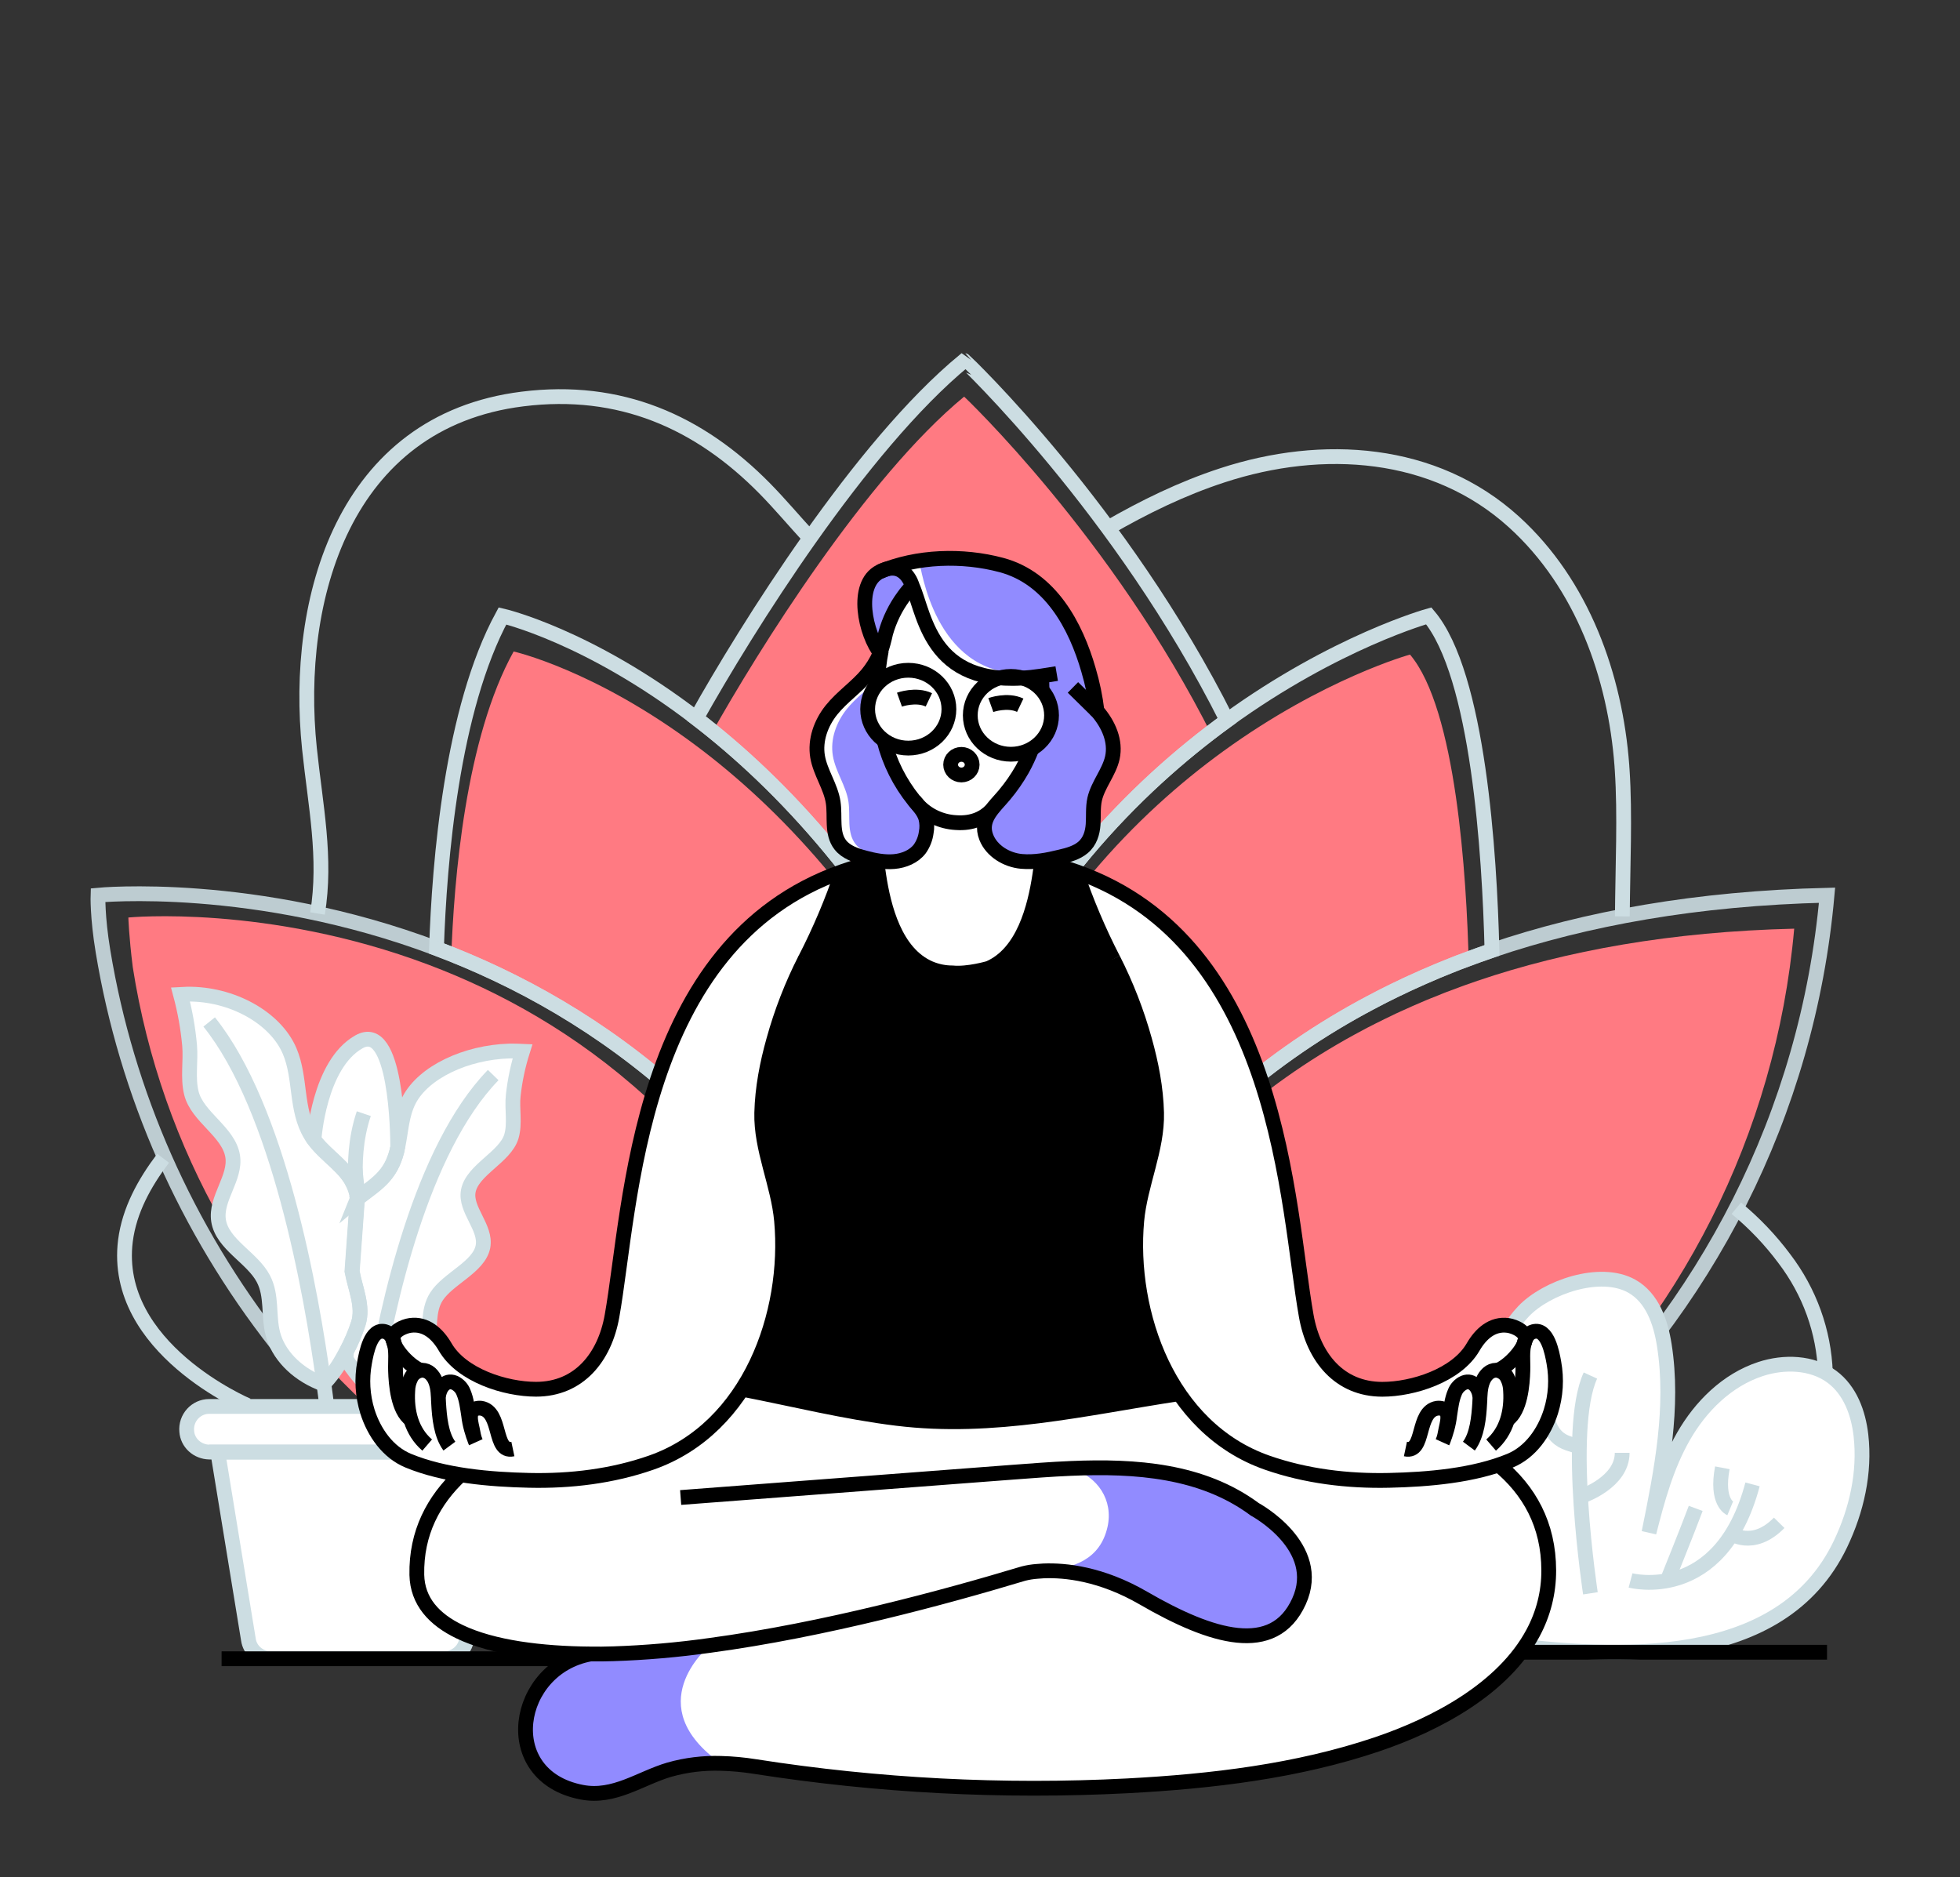 <svg width="639" height="612" viewBox="0 0 639 612" fill="none" xmlns="http://www.w3.org/2000/svg">
<rect x="0" y="0" width="639" height="612" fill="#333333" stroke="none"/>
<g clip-path="url(#clip0_184_144)">
<path d="M309.365 344.752C309.199 345.107 309.059 345.462 308.899 345.835C296.758 374.091 288.317 407.941 286.349 448.431C252.686 369.458 196.812 331.227 147.079 312.867C147.967 286.477 151.801 240.583 167.456 212.388C167.456 212.388 193.943 218.319 227.28 243.337C253.581 263.068 284.176 294.721 309.365 344.752Z" fill="#FF7A82"/>
<path d="M314.33 344.323L313.199 344.079C313.359 343.699 313.5 343.338 313.659 342.977C313.883 343.418 314.107 343.883 314.33 344.323Z" fill="#3FBDF1"/>
<path d="M314.33 344.323L313.199 344.079C313.359 343.699 313.5 343.338 313.659 342.977C313.883 343.418 314.107 343.883 314.33 344.323Z" fill="#3FBDF1"/>
<path d="M292.56 525.604C292.24 525.604 291.921 525.604 291.595 525.604C165.987 525.604 61.938 434.416 43.292 315.339C42.014 305.174 41.848 299.109 41.848 299.109C41.848 299.109 87.16 294.709 139.724 314.513C186.326 332.083 238.628 368.663 270.15 444.257V444.312C270.342 444.759 270.533 445.212 270.7 445.683C280.125 468.547 287.62 494.967 292.521 525.457C292.541 525.488 292.56 525.549 292.56 525.604Z" fill="#FF7A82"/>
<path d="M584.947 302.75C572.94 437.66 458.687 543.572 319.353 544.111C319.436 537.991 321.436 468.737 365.073 405.958C384.59 377.631 410.801 354.107 441.581 337.292C442.456 336.814 443.306 336.355 444.194 335.89C445.268 335.278 446.361 334.752 447.453 334.189C447.735 334.03 448.041 333.889 448.348 333.73C449.415 333.191 450.489 332.646 451.581 332.126C452.15 331.845 452.719 331.569 453.3 331.306C454.476 330.694 455.671 330.162 456.866 329.623C458.061 329.085 459.115 328.601 460.246 328.099C460.387 328.044 460.508 327.983 460.649 327.922C461.499 327.542 462.348 327.181 463.205 326.82C464.272 326.343 465.345 325.896 466.438 325.462C469.633 324.14 472.898 322.873 476.24 321.673L477.391 321.251C478.809 320.731 480.221 320.235 481.659 319.752C510.625 309.917 544.747 303.711 584.947 302.75Z" fill="#FF7A82"/>
<path d="M395.33 240.173C366.876 260.816 334.811 293.356 313.66 342.989C288.521 291.967 257.984 259.69 231.727 239.561C247.236 211.868 282.368 155.619 314.331 129.303C314.331 129.291 362.684 175.069 395.33 240.173Z" fill="#FF7A82"/>
<path d="M478.854 314.495C477.442 314.966 476.055 315.455 474.662 315.963L473.531 316.38C470.253 317.555 467.039 318.797 463.946 320.088C462.872 320.523 461.824 320.957 460.751 321.429C459.901 321.784 459.064 322.132 458.233 322.506L457.831 322.683C456.719 323.173 455.607 323.669 454.521 324.176C453.434 324.684 452.176 325.26 451.025 325.829C450.45 326.08 449.894 326.355 449.338 326.631C448.265 327.145 447.211 327.671 446.143 328.203C445.843 328.363 445.543 328.497 445.268 328.656C444.194 329.207 443.121 329.758 442.073 330.327C441.198 330.774 440.36 331.227 439.517 331.698C409.323 348.19 383.613 371.266 364.473 399.055C321.66 460.634 319.705 528.554 319.628 534.57L319.526 534.392C314.414 502.513 306.56 474.894 296.713 450.989L297.486 448.541L296.138 449.545C296.138 449.545 296.138 449.545 296.138 449.502C298.055 409 306.362 375.138 318.216 346.869L319.327 347.108C319.11 346.674 318.893 346.221 318.688 345.792C339.398 297.126 370.85 265.21 398.736 244.959C431.632 221.091 459.69 213.392 459.69 213.392C474.72 231.11 478.138 285.302 478.854 314.495Z" fill="#FF7A82"/>
<path d="M289.377 455.481V455.414C289.377 455.414 289.377 455.463 289.377 455.481Z" stroke="#CCDDE2" stroke-width="4.82" stroke-miterlimit="10"/>
<path d="M313.653 343.595C313.481 343.975 313.334 344.354 313.161 344.758C300.381 375.242 291.435 411.76 289.352 455.438C253.811 370.26 194.844 328.999 142.305 309.195C143.245 280.724 147.296 231.22 163.82 200.797C163.82 200.797 191.783 207.193 226.985 234.182C254.75 255.473 287.064 289.617 313.653 343.595Z" stroke="#CCDDE2" stroke-width="4.82" stroke-miterlimit="10"/>
<path d="M314.388 345.015L313.187 344.758C313.359 344.354 313.506 343.975 313.679 343.595C313.889 344.06 314.126 344.556 314.388 345.015Z" stroke="#CCDDE2" stroke-width="4.82" stroke-miterlimit="10"/>
<path d="M289.377 455.481V455.414C289.377 455.414 289.377 455.463 289.377 455.481Z" stroke="#CCDDE2" stroke-width="4.82" stroke-miterlimit="10"/>
<path d="M314.388 345.015L313.187 344.758C313.359 344.354 313.506 343.975 313.679 343.595C313.889 344.06 314.126 344.556 314.388 345.015Z" stroke="#CCDDE2" stroke-width="4.82" stroke-miterlimit="10"/>
<path opacity="0.9" d="M97.032 446.546C94.713 443.835 92.431 441.038 90.24 438.241C60.707 400.611 41.253 356.623 33.58 310.125C31.695 298.729 31.95 291.826 31.95 291.826C31.95 291.826 83.019 286.869 142.293 309.195C194.825 328.999 253.792 370.248 289.333 455.463V455.524C289.557 456.032 289.78 456.54 289.972 457.066C300.611 482.85 309.059 512.63 314.593 547.03C314.593 547.091 314.593 547.159 314.593 547.22C314.216 547.22 313.864 547.22 313.487 547.22C240.168 547.11 173.329 519.147 122.969 473.419C117.704 468.651 112.592 463.67 107.704 458.523" stroke="#CCDDE2" stroke-width="4.82" stroke-miterlimit="10"/>
<path d="M289.377 455.481V455.414C289.377 455.414 289.377 455.463 289.377 455.481Z" stroke="#CCDDE2" stroke-width="4.82" stroke-miterlimit="10"/>
<path opacity="0.9" d="M595.65 291.844C582.953 434.551 462.099 546.589 314.701 547.165C314.791 540.678 316.906 467.427 363.067 401.019C383.712 371.052 411.44 346.167 444.003 328.381C444.923 327.873 445.824 327.389 446.763 326.9C447.901 326.288 449.057 325.676 450.208 325.101C450.508 324.929 450.847 324.782 451.153 324.611C452.291 324.042 453.422 323.467 454.578 322.916C455.179 322.622 455.78 322.304 456.399 322.053C457.639 321.441 458.904 320.829 460.17 320.272C461.435 319.715 462.547 319.189 463.742 318.662L464.17 318.473C465.071 318.069 465.972 317.689 466.892 317.304C468.023 316.796 469.16 316.331 470.317 315.865C473.678 314.464 477.148 313.13 480.681 311.863L481.902 311.416C483.397 310.865 484.901 310.335 486.413 309.825C517.034 299.427 553.131 292.86 595.65 291.844Z" stroke="#CCDDE2" stroke-width="4.82" stroke-miterlimit="10"/>
<path d="M400.046 234.837C369.942 256.679 336.031 291.104 313.653 343.595C287.064 289.617 254.75 255.467 226.985 234.182C243.382 204.885 280.553 145.381 314.362 117.547C314.388 117.547 365.508 165.974 400.046 234.837Z" stroke="#CCDDE2" stroke-width="4.82" stroke-miterlimit="10"/>
<path d="M116.573 390.744C116.581 390.701 116.581 390.658 116.573 390.615C116.573 390.572 116.573 390.536 116.573 390.45C116.562 390.381 116.562 390.311 116.573 390.242C116.588 390.391 116.616 390.538 116.656 390.682C116.647 390.698 116.635 390.711 116.621 390.722C116.607 390.732 116.59 390.74 116.573 390.744Z" fill="white"/>
<path d="M116.816 431.417C115.801 434.548 114.505 437.588 112.943 440.505C112.503 441.332 112.062 442.133 111.576 442.953C109.919 445.937 107.883 448.712 105.512 451.215C105.09 451.087 104.675 450.922 104.298 450.769C104.208 450.769 104.144 450.707 104.074 450.689C96.406 447.488 90.655 441.509 88.949 434.777C87.422 428.847 88.789 422.427 85.85 416.852C82.246 409.991 72.469 405.689 71.255 397.941C70.15 390.695 76.961 384.042 75.856 376.943C74.578 368.92 64.284 364.152 62.386 356.313C61.165 351.417 62.252 345.829 61.811 340.804C61.303 335.193 60.311 329.631 58.846 324.176C59.555 324.134 60.258 324.115 60.967 324.097C75.453 323.858 89.722 331.655 94.412 342.61C98.189 351.466 96.266 361.692 101.288 369.997C101.589 370.535 101.928 371.053 102.304 371.545C102.963 372.416 103.673 373.249 104.432 374.042L106.023 375.633C106.285 375.884 106.573 376.117 106.841 376.392C107.109 376.668 107.391 376.906 107.659 377.182C110.157 379.465 112.701 381.778 114.362 384.526C114.51 384.764 114.643 385.012 114.758 385.266C114.912 385.517 115.044 385.779 115.154 386.05C115.297 386.326 115.423 386.61 115.531 386.9C115.666 387.219 115.774 387.555 115.883 387.873C116.043 388.381 116.196 388.871 116.305 389.379C116.305 389.507 116.305 389.611 116.349 389.716C116.394 389.82 116.349 389.801 116.349 389.844C116.359 389.886 116.359 389.93 116.349 389.973C116.349 390.058 116.349 390.119 116.394 390.181V390.223C116.397 390.303 116.412 390.381 116.439 390.456C116.439 390.542 116.439 390.578 116.439 390.621C116.447 390.664 116.447 390.707 116.439 390.75V390.793L114.733 414.434C115.819 420.144 118.541 425.848 116.816 431.417Z" fill="white"/>
<path d="M129.666 374.03C130.772 368.901 130.861 363.522 133.379 358.626C138.069 349.605 151.782 343.057 166.14 342.634H166.402C167.68 342.634 169.035 342.634 170.364 342.702C168.879 347.393 167.863 352.208 167.329 357.084C166.843 361.423 167.968 366.264 166.734 370.45C164.722 377.225 153.993 381.337 152.676 388.265C151.526 394.385 158.626 400.15 157.456 406.399C156.178 413.088 146.018 416.803 142.261 422.727C139.232 427.537 140.644 433.063 139.066 438.174C137.232 443.994 131.219 449.19 123.231 451.919C122.727 452.09 122.26 452.256 121.749 452.403C121.48 452.47 121.174 452.574 120.905 452.641C120.816 452.574 120.733 452.488 120.618 452.403C118.062 450.303 115.174 446.766 112.784 442.978L112.963 440.567C114.524 437.65 115.82 434.609 116.835 431.478C118.56 425.909 115.838 420.205 114.841 414.489L116.547 390.848L117.078 390.425C117.271 390.288 117.454 390.139 117.627 389.979C120.26 387.947 123.091 386.001 125.129 383.687C127.647 380.848 128.823 377.739 129.602 374.507" fill="white"/>
<path d="M129.602 374.373C129.602 374.262 129.64 374.158 129.666 374.03L129.602 374.373Z" fill="white"/>
<path d="M129.666 374.012C129.666 374.14 129.621 374.244 129.602 374.354C128.848 377.616 127.685 380.725 125.129 383.534C123.09 385.848 120.26 387.818 117.627 389.826C117.456 389.988 117.272 390.137 117.077 390.272L116.547 390.719C116.558 390.692 116.558 390.661 116.547 390.633C116.547 390.548 116.502 390.487 116.483 390.425C116.473 390.356 116.473 390.286 116.483 390.217V390.174C116.483 390.113 116.483 390.052 116.438 389.966C116.448 389.924 116.448 389.88 116.438 389.838C116.448 389.818 116.453 389.796 116.453 389.774C116.453 389.752 116.448 389.73 116.438 389.709C116.422 389.596 116.398 389.484 116.368 389.373C116.26 388.865 116.106 388.375 115.946 387.867C115.838 387.549 115.729 387.212 115.595 386.894C115.486 386.604 115.361 386.32 115.218 386.043C115.121 385.767 114.988 385.504 114.822 385.26C114.706 385.005 114.574 384.758 114.426 384.52C112.764 381.79 110.221 379.477 107.722 377.176C107.454 376.9 107.167 376.625 106.905 376.386C106.643 376.147 106.349 375.878 106.087 375.627L104.496 374.036C103.737 373.243 103.027 372.41 102.368 371.539C102.368 371.539 103.92 347.059 116.988 339.66C129.27 332.616 129.666 369.881 129.666 374.012Z" fill="white"/>
<path d="M129.602 374.373C129.602 374.262 129.64 374.158 129.666 374.03L129.602 374.373Z" fill="white"/>
<path d="M116.547 390.658V390.768C116.555 390.726 116.555 390.682 116.547 390.64C116.547 390.597 116.547 390.56 116.547 390.474C116.537 390.405 116.537 390.335 116.547 390.266C116.538 390.397 116.538 390.528 116.547 390.658Z" fill="white"/>
<path d="M160.792 350.474C137.232 374.758 126.152 425.952 121.845 452.384C121.493 454.612 121.174 456.668 120.899 458.504" fill="white"/>
<path d="M162.945 473.376L152.082 534.625C151.824 536.301 150.955 537.835 149.628 538.955C148.302 540.075 146.604 540.709 144.836 540.745H88.246C86.458 540.708 84.743 540.06 83.412 538.917C82.08 537.774 81.22 536.213 80.987 534.515L70.986 473.364L162.945 473.376Z" fill="white"/>
<path d="M173.265 466.54C173.166 468.355 172.355 470.067 170.995 471.334C169.635 472.601 167.826 473.331 165.929 473.376H68.213C66.335 473.332 64.541 472.618 63.185 471.372C61.829 470.126 61.008 468.44 60.884 466.644C60.469 462.274 63.868 458.498 68.213 458.498H165.929C170.223 458.504 173.61 462.213 173.265 466.54Z" fill="white"/>
<path d="M116.618 390.786C116.616 390.649 116.592 390.513 116.547 390.383L116.618 390.786Z" fill="white"/>
<path d="M68.194 333.167C90.808 361.319 101.422 420.609 105.607 451.228C105.965 453.884 106.285 456.313 106.534 458.492" fill="white"/>
<path d="M118.605 363.057C115.774 371.404 115.64 379.838 115.972 385.174C116.066 386.899 116.258 388.617 116.547 390.321" fill="white"/>
<path d="M116.573 390.744C116.581 390.701 116.581 390.658 116.573 390.615C116.573 390.572 116.573 390.536 116.573 390.45C116.562 390.381 116.562 390.311 116.573 390.242C116.588 390.391 116.616 390.538 116.656 390.682C116.647 390.698 116.635 390.711 116.621 390.722C116.607 390.732 116.59 390.74 116.573 390.744Z" stroke="#CCDDE2" stroke-width="4.82" stroke-miterlimit="10"/>
<path d="M116.816 431.417C115.801 434.548 114.505 437.588 112.943 440.505C112.503 441.332 112.062 442.133 111.576 442.953C109.919 445.937 107.883 448.712 105.512 451.215C105.09 451.087 104.675 450.922 104.298 450.769C104.208 450.769 104.144 450.707 104.074 450.689C96.406 447.488 90.655 441.509 88.949 434.777C87.422 428.847 88.789 422.427 85.85 416.852C82.246 409.991 72.469 405.689 71.255 397.941C70.15 390.695 76.961 384.042 75.856 376.943C74.578 368.92 64.284 364.152 62.386 356.313C61.165 351.417 62.252 345.829 61.811 340.804C61.303 335.193 60.311 329.631 58.846 324.176C59.555 324.134 60.258 324.115 60.967 324.097C75.453 323.858 89.722 331.655 94.412 342.61C98.189 351.466 96.266 361.692 101.288 369.997C101.589 370.535 101.928 371.053 102.304 371.545C102.963 372.416 103.673 373.249 104.432 374.042L106.023 375.633C106.285 375.884 106.573 376.117 106.841 376.392C107.109 376.668 107.391 376.906 107.659 377.182C110.157 379.465 112.701 381.778 114.362 384.526C114.51 384.764 114.643 385.012 114.758 385.266C114.912 385.517 115.044 385.779 115.154 386.05C115.297 386.326 115.423 386.61 115.531 386.9C115.666 387.219 115.774 387.555 115.883 387.873C116.043 388.381 116.196 388.871 116.305 389.379C116.305 389.507 116.305 389.611 116.349 389.716C116.394 389.82 116.349 389.801 116.349 389.844C116.359 389.886 116.359 389.93 116.349 389.973C116.349 390.058 116.349 390.119 116.394 390.181V390.223C116.397 390.303 116.412 390.381 116.439 390.456C116.439 390.542 116.439 390.578 116.439 390.621C116.447 390.664 116.447 390.707 116.439 390.75V390.793L114.733 414.434C115.819 420.144 118.541 425.848 116.816 431.417Z" stroke="#CCDDE2" stroke-width="4.82" stroke-miterlimit="10"/>
<path d="M129.666 374.03C130.772 368.901 130.861 363.522 133.379 358.626C138.069 349.605 151.782 343.057 166.14 342.634H166.402C167.68 342.634 169.035 342.634 170.364 342.702C168.879 347.393 167.863 352.208 167.329 357.084C166.843 361.423 167.968 366.264 166.734 370.45C164.722 377.225 153.993 381.337 152.676 388.265C151.526 394.385 158.626 400.15 157.456 406.399C156.178 413.088 146.018 416.803 142.261 422.727C139.232 427.537 140.644 433.063 139.066 438.174C137.232 443.994 131.219 449.19 123.231 451.919C122.727 452.09 122.26 452.256 121.749 452.403C121.48 452.47 121.174 452.574 120.905 452.641C120.816 452.574 120.733 452.488 120.618 452.403C118.062 450.303 115.174 446.766 112.784 442.978L112.963 440.567C114.524 437.65 115.82 434.609 116.835 431.478C118.56 425.909 115.838 420.205 114.841 414.489L116.547 390.848L117.078 390.425C117.271 390.288 117.454 390.139 117.627 389.979C120.26 387.947 123.091 386.001 125.129 383.687C127.647 380.848 128.823 377.739 129.602 374.507" stroke="#CCDDE2" stroke-width="4.82" stroke-miterlimit="10"/>
<path d="M129.602 374.373C129.602 374.262 129.64 374.158 129.666 374.03" stroke="#CCDDE2" stroke-width="4.82" stroke-miterlimit="10"/>
<path d="M129.666 374.012C129.666 374.14 129.621 374.244 129.602 374.354C128.848 377.616 127.685 380.725 125.129 383.534C123.09 385.848 120.26 387.818 117.627 389.826C117.456 389.988 117.272 390.137 117.077 390.272L116.547 390.719C116.558 390.692 116.558 390.661 116.547 390.633C116.547 390.548 116.502 390.487 116.483 390.425C116.473 390.356 116.473 390.286 116.483 390.217V390.174C116.483 390.113 116.483 390.052 116.438 389.966C116.448 389.924 116.448 389.88 116.438 389.838C116.448 389.818 116.453 389.796 116.453 389.774C116.453 389.752 116.448 389.73 116.438 389.709C116.422 389.596 116.398 389.484 116.368 389.373C116.26 388.865 116.106 388.375 115.946 387.867C115.838 387.549 115.729 387.212 115.595 386.894C115.486 386.604 115.361 386.32 115.218 386.043C115.121 385.767 114.988 385.504 114.822 385.26C114.706 385.005 114.574 384.758 114.426 384.52C112.764 381.79 110.221 379.477 107.722 377.176C107.454 376.9 107.167 376.625 106.905 376.386C106.643 376.147 106.349 375.878 106.087 375.627L104.496 374.036C103.737 373.243 103.027 372.41 102.368 371.539C102.368 371.539 103.92 347.059 116.988 339.66C129.27 332.616 129.666 369.881 129.666 374.012Z" stroke="#CCDDE2" stroke-width="4.82" stroke-miterlimit="10"/>
<path d="M129.602 374.373C129.602 374.262 129.64 374.158 129.666 374.03" stroke="#CCDDE2" stroke-width="4.82" stroke-miterlimit="10"/>
<path d="M116.547 390.658V390.768C116.555 390.726 116.555 390.682 116.547 390.64C116.547 390.597 116.547 390.56 116.547 390.474C116.537 390.405 116.537 390.335 116.547 390.266C116.538 390.397 116.538 390.528 116.547 390.658Z" stroke="#CCDDE2" stroke-width="4.82" stroke-miterlimit="10"/>
<path d="M160.792 350.474C137.232 374.758 126.152 425.952 121.845 452.384C121.493 454.612 121.174 456.668 120.899 458.504" stroke="#CCDDE2" stroke-width="4.82" stroke-miterlimit="10"/>
<path d="M162.945 473.376L152.082 534.625C151.824 536.301 150.955 537.835 149.628 538.955C148.302 540.075 146.604 540.709 144.836 540.745H88.246C86.458 540.708 84.743 540.06 83.412 538.917C82.08 537.774 81.22 536.213 80.987 534.515L70.986 473.364L162.945 473.376Z" stroke="#CCDDE2" stroke-width="4.82" stroke-miterlimit="10"/>
<path d="M173.265 466.54C173.166 468.355 172.355 470.067 170.995 471.334C169.635 472.601 167.826 473.331 165.929 473.376H68.213C66.335 473.332 64.541 472.618 63.185 471.372C61.829 470.126 61.008 468.44 60.884 466.644C60.469 462.274 63.868 458.498 68.213 458.498H165.929C170.223 458.504 173.61 462.213 173.265 466.54Z" stroke="#CCDDE2" stroke-width="4.82" stroke-miterlimit="10"/>
<path d="M116.618 390.786C116.616 390.649 116.592 390.513 116.547 390.383L116.618 390.786Z" stroke="#CCDDE2" stroke-width="4.82" stroke-miterlimit="10"/>
<path d="M68.194 333.167C90.808 361.319 101.422 420.609 105.607 451.228C105.965 453.884 106.285 456.313 106.534 458.492" stroke="#CCDDE2" stroke-width="4.82" stroke-miterlimit="10"/>
<path d="M118.605 363.057C115.774 371.404 115.64 379.838 115.972 385.174C116.066 386.899 116.258 388.617 116.547 390.321" stroke="#CCDDE2" stroke-width="4.82" stroke-miterlimit="10"/>
<path d="M486.413 309.825C484.897 310.335 483.393 310.865 481.902 311.416L480.681 311.863C477.148 313.13 473.652 314.464 470.317 315.865C469.16 316.331 468.023 316.796 466.892 317.304C465.971 317.689 465.071 318.069 464.17 318.473L463.741 318.662C462.546 319.189 461.345 319.721 460.169 320.272C458.994 320.823 457.613 321.435 456.399 322.053C455.76 322.328 455.179 322.622 454.578 322.916C453.422 323.466 452.291 324.042 451.153 324.611C450.834 324.782 450.514 324.929 450.207 325.101C449.057 325.713 447.901 326.288 446.763 326.9C445.824 327.389 444.923 327.873 444.003 328.381C411.44 346.167 383.712 371.052 363.067 401.019C316.906 467.427 314.79 540.677 314.701 547.165L314.599 546.969C309.071 512.593 300.617 482.807 289.997 457.005L290.828 454.379L289.377 455.457C289.377 455.457 289.377 455.457 289.377 455.414C291.454 411.735 300.381 375.242 313.187 344.733L314.388 344.991C314.151 344.519 313.915 344.036 313.679 343.571C336.044 291.079 369.968 256.667 400.071 234.812C435.549 209.108 465.805 200.773 465.805 200.773C481.959 219.904 485.64 278.35 486.413 309.825Z" stroke="#CCDDE2" stroke-width="4.82" stroke-miterlimit="10"/>
<path d="M488.567 535.782C483.857 534.876 479.231 533.799 474.719 532.532C456.188 527.348 434.635 518.486 427.267 499.863C425.419 495.053 424.837 489.88 425.571 484.802C426.305 479.725 428.334 474.899 431.478 470.75C434.817 466.327 439.505 463.002 444.897 461.234C456.623 457.605 469.595 463.26 478.291 471.638C486.988 480.016 492.586 490.775 499.378 500.61C493.225 487.397 486.969 473.81 486.119 459.361C485.48 448.1 488.675 435.897 496.765 427.433C504.222 419.648 521.686 413.547 531.948 419.269C538.728 423.045 541.425 431.074 542.594 438.498C545.789 458.81 541.687 479.453 537.603 499.618C540.345 488.835 543.291 477.954 548.869 468.229C554.447 458.504 563.016 449.906 573.975 446.307C581.643 443.786 590.768 444.061 597.203 448.804C603.203 453.235 605.881 460.714 606.705 467.923C608.085 480.01 605.114 492.274 600.002 503.419C580.928 544.937 528.05 543.364 488.567 535.782Z" fill="white"/>
<path d="M531.59 515.224C531.59 515.224 560.984 523.046 571.362 483.915L531.59 515.224Z" fill="white"/>
<path d="M518.51 448.431C510.337 466.179 518.51 519.423 518.51 519.423V448.431Z" fill="white"/>
<path d="M491.27 514.019C490.043 513.817 478.253 512.238 468.202 507.813C460.419 504.386 453.671 499.245 453.671 491.742" fill="white"/>
<path d="M470.566 491.742C470.566 491.742 459.064 504.594 468.202 507.813L470.566 491.742Z" fill="white"/>
<path d="M462.937 519.49C464.572 517.311 473.077 521.681 478.63 511.406L462.937 519.49Z" fill="white"/>
<path d="M514.881 471.913C511.973 469.826 504.344 471.913 503.257 455.212L514.881 471.913Z" fill="white"/>
<path d="M516.146 487.568C516.146 487.568 528.862 483.174 528.862 473.633L516.146 487.568Z" fill="white"/>
<path d="M543.482 515.451C543.482 515.451 550.115 499.049 552.837 491.742L543.482 515.451Z" fill="white"/>
<path d="M564.077 499.778C564.077 499.778 571.362 505.286 580.052 496.442L564.077 499.778Z" fill="white"/>
<path d="M564.077 491.742C564.077 491.742 559.374 489.79 561.521 478.504L564.077 491.742Z" fill="white"/>
<path d="M488.567 535.782C483.806 535.17 479.231 533.799 474.719 532.532C456.188 527.348 434.635 518.486 427.267 499.863C425.419 495.053 424.837 489.88 425.571 484.802C426.305 479.725 428.334 474.899 431.478 470.75C434.817 466.327 439.505 463.002 444.897 461.234C456.623 457.605 469.595 463.26 478.291 471.638C486.988 480.016 492.586 490.775 499.378 500.61C493.225 487.397 486.969 473.81 486.119 459.361C485.48 448.1 488.675 435.897 496.765 427.433C504.222 419.648 521.686 413.547 531.948 419.269C538.728 423.045 541.425 431.074 542.594 438.498C545.789 458.81 541.687 479.453 537.603 499.618C540.345 488.835 543.291 477.954 548.869 468.229C554.447 458.504 563.016 449.906 573.975 446.307C581.643 443.786 590.768 444.061 597.203 448.804C603.203 453.235 605.881 460.714 606.705 467.923C608.085 480.01 605.299 492.354 600.002 503.419C580.621 543.842 527.328 540.788 488.567 535.782Z" stroke="#CCDDE2" stroke-width="4.82" stroke-miterlimit="10"/>
<path d="M531.59 515.224C531.59 515.224 560.984 523.046 571.362 483.915" stroke="#CCDDE2" stroke-width="4.82" stroke-miterlimit="10"/>
<path d="M518.51 448.431C510.337 466.179 518.51 519.423 518.51 519.423" stroke="#CCDDE2" stroke-width="4.82" stroke-miterlimit="10"/>
<path d="M491.27 514.019C490.043 513.817 478.253 512.238 468.202 507.813C460.419 504.386 453.671 499.245 453.671 491.742" stroke="#CCDDE2" stroke-width="4.82" stroke-miterlimit="10"/>
<path d="M470.566 491.742C470.566 491.742 459.064 504.594 468.202 507.813" stroke="#CCDDE2" stroke-width="4.82" stroke-miterlimit="10"/>
<path d="M462.937 519.49C464.572 517.311 473.077 521.681 478.63 511.406" stroke="#CCDDE2" stroke-width="4.82" stroke-miterlimit="10"/>
<path d="M514.881 471.913C511.973 469.826 504.344 471.913 503.257 455.212" stroke="#CCDDE2" stroke-width="4.82" stroke-miterlimit="10"/>
<path d="M516.146 487.568C516.146 487.568 528.862 483.174 528.862 473.633" stroke="#CCDDE2" stroke-width="4.82" stroke-miterlimit="10"/>
<path d="M543.482 515.451C543.482 515.451 550.115 499.049 552.837 491.742" stroke="#CCDDE2" stroke-width="4.82" stroke-miterlimit="10"/>
<path d="M564.077 499.778C564.077 499.778 571.362 505.286 580.052 496.442" stroke="#CCDDE2" stroke-width="4.82" stroke-miterlimit="10"/>
<path d="M564.077 491.742C564.077 491.742 559.374 489.79 561.521 478.504" stroke="#CCDDE2" stroke-width="4.82" stroke-miterlimit="10"/>
<path d="M505.603 460.175C507.229 455.006 507.562 449.542 506.574 444.226C506.043 441.166 504.542 432.831 499.896 434.122C498.548 434.483 497.749 435.585 497.244 436.833C497.839 434.079 493.679 432.341 491.647 432.09C486.496 431.393 482.733 434.863 480.279 439.098C474.905 448.4 460.617 452.892 450.661 452.911C436.661 452.911 428.296 442.507 425.894 429.043C419.504 393.436 417.798 307.665 350.824 284.152C347.145 282.848 343.385 281.764 339.565 280.908V281.012C339.52 281.012 339.475 281.012 339.431 280.865C339.402 280.783 339.38 280.699 339.367 280.614C341.484 280.314 343.582 279.895 345.648 279.36C348.325 278.705 351.086 277.94 353.035 276.3C355.38 274.353 356.172 271.495 356.37 268.76C356.37 268.337 356.415 267.891 356.415 267.468C356.437 267.124 356.437 266.779 356.415 266.434C356.415 265.945 356.415 265.455 356.415 264.947C356.415 264.568 356.415 264.164 356.415 263.784L359.674 253.821C360.869 251.593 362.058 249.359 362.582 246.985C362.801 246.029 362.897 245.05 362.869 244.072C362.869 243.864 362.869 243.649 362.869 243.417C362.626 239.286 360.524 235.198 357.585 231.789C357.047 227.268 356.122 222.798 354.818 218.423C350.703 204.102 342.479 188.533 326.421 184.212C314.561 181.036 300.739 181.225 289.084 185.485C289.074 185.489 289.063 185.491 289.052 185.491C289.041 185.491 289.03 185.489 289.02 185.485C288.262 185.701 287.529 185.992 286.835 186.354C283.032 188.325 281.723 192.835 281.927 197.792C281.926 198.069 281.947 198.345 281.991 198.618C281.991 198.98 282.036 199.359 282.1 199.72C282.675 204.573 284.579 209.567 286.969 212.792C286.86 213.043 286.745 213.276 286.656 213.533C285.646 215.755 284.338 217.841 282.764 219.739C279.25 224.023 274.495 227.15 271.064 231.434C267.633 235.718 265.626 241.299 266.533 246.66C267.415 251.85 270.821 256.385 271.594 261.55C272.323 266.275 270.955 271.679 273.965 275.473C275.818 277.781 278.892 278.839 281.838 279.641C283.116 279.984 284.394 280.253 285.672 280.535C285.512 280.975 285.467 281 285.378 281.018C281.71 281.844 278.1 282.884 274.566 284.133L274.035 284.323C207.611 308.124 205.867 393.516 199.515 429.012C197.132 442.476 188.748 452.88 174.747 452.88C164.792 452.88 150.504 448.37 145.13 439.067C142.651 434.832 138.919 431.362 133.762 432.06C131.749 432.335 127.813 433.945 128.19 436.57C128.181 436.668 128.181 436.766 128.19 436.864V436.968C128.19 436.968 128.19 437.035 128.19 437.054V437.121C127.704 435.762 126.912 434.557 125.468 434.153C120.822 432.861 119.321 441.185 118.79 444.257C117.802 449.572 118.135 455.036 119.762 460.206C121.909 467.048 126.394 473.449 133.053 476.222C138.55 478.382 144.294 479.914 150.165 480.787C141.321 489.031 135.59 499.729 135.858 513.413C136.056 521.981 141.456 527.966 149.878 531.969C160.67 537.134 176.422 539.062 192.435 539.209H192.524C190.701 539.539 188.921 540.059 187.214 540.757C185.249 541.542 183.399 542.571 181.713 543.817C181.112 544.266 180.537 544.731 179.987 545.212C179.698 545.453 179.423 545.708 179.163 545.977C178.639 546.485 178.128 547.018 177.642 547.569C176.7 548.656 175.846 549.81 175.086 551.02C174.709 551.632 174.358 552.244 174.051 552.856C173.744 553.468 173.45 554.154 173.182 554.784C172.768 555.752 172.437 556.751 172.191 557.771C172.013 558.432 171.859 559.086 171.725 559.766C170.575 566.29 172.147 573.028 176.965 577.875C177.843 578.75 178.799 579.551 179.821 580.268C180.352 580.629 180.907 580.972 181.476 581.308C182.681 581.987 183.947 582.561 185.259 583.022C186.701 583.537 188.181 583.946 189.687 584.246C200.282 586.296 208.704 579.711 218.263 576.902C223.714 575.358 229.388 574.664 235.069 574.845C238.772 574.953 242.464 575.302 246.117 575.892C286.232 582.177 326.938 584.295 367.527 582.208C394.953 580.763 422.929 577.465 448.962 568.67C468.553 562.049 490.113 550.414 499.762 532.44C503.185 526.112 504.955 519.083 504.919 511.956C504.919 496.981 498.529 485.818 488.573 477.58C489.851 477.134 491.091 476.687 492.311 476.179C498.97 473.419 503.456 467.017 505.603 460.175Z" fill="white"/>
<path d="M235.05 574.87C229.365 574.684 223.686 575.376 218.231 576.92C208.678 579.729 200.25 586.32 189.649 584.264C162.051 578.934 167.808 543.695 192.544 539.203H192.582C194.953 539.154 197.323 539.135 199.675 539.135H199.828C211.222 539.135 222.321 539.423 231.433 536.412C230.551 537.159 208.365 556.02 235.05 574.87Z" fill="#918BFF"/>
<path d="M350.811 284.078C350.811 284.078 350.811 284.127 350.811 284.145C354.106 293.91 358.136 303.433 362.869 312.64L362.926 312.744" stroke="black" stroke-width="4.82" stroke-miterlimit="10"/>
<path d="M383.969 454.355C353.182 459.055 323.321 466.258 291.915 462.427C274.904 460.328 258.227 456.154 241.434 452.892C251.894 436.772 255.945 416.013 254.309 397.947C253.249 386.08 247.562 374.599 247.849 362.781C248.047 354.776 249.594 346.808 251.741 339.097C254.268 330.015 257.7 321.186 261.99 312.732C261.99 312.695 262.035 312.671 262.054 312.628C266.792 303.427 270.828 293.91 274.131 284.152C277.8 282.843 281.552 281.76 285.365 280.908L286.004 285.333C287.576 295.737 291.269 310.755 302.618 315.67C304.969 316.656 307.508 317.167 310.075 317.169C315.136 317.659 321.909 315.67 321.909 315.67C333.252 310.774 336.926 295.755 338.523 285.333L339.162 280.908C342.974 281.753 346.726 282.829 350.396 284.127C353.699 293.89 357.735 303.411 362.473 312.616C362.498 312.646 362.513 312.682 362.518 312.72C366.799 321.17 370.222 329.995 372.742 339.072C375.023 346.79 376.332 354.741 376.64 362.757C376.927 374.575 371.266 386.056 370.179 397.922C368.441 416.564 372.799 438.045 383.969 454.355Z" fill="black"/>
<path d="M488.554 477.568C498.51 485.806 504.9 496.968 504.919 511.969C504.948 519.092 503.177 526.115 499.756 532.44C490.12 550.396 468.56 562.012 448.936 568.652C422.897 577.446 394.934 580.739 367.495 582.189C326.917 584.284 286.222 582.172 246.117 575.892C242.453 575.305 238.751 574.961 235.037 574.864C229.355 574.681 223.678 575.373 218.225 576.914C208.672 579.723 200.244 586.314 189.643 584.258C162.044 578.928 167.802 543.689 192.537 539.196" stroke="black" stroke-width="4.82" stroke-miterlimit="10"/>
<path d="M423.484 522.109C415.305 540.035 395.062 533.897 372.818 521.002C359.022 512.997 347.258 511.852 340.306 512.122C350.102 511.283 358.671 508.388 361.073 497.782C363.022 489.153 357.948 481.258 349.175 478.713C370.262 477.825 391.918 479.325 409.088 492.048C409.088 492.048 431.683 504.172 423.484 522.109Z" fill="#918BFF"/>
<path d="M301.972 271.116C301.708 273.022 300.998 274.846 299.895 276.453C298.125 278.784 295.224 280.094 292.266 280.498C290.433 280.253 288.62 279.885 286.841 279.396C283.882 278.589 280.828 277.53 278.968 275.223C275.939 271.41 277.332 266.006 276.604 261.287C275.805 256.134 272.399 251.581 271.536 246.416C270.61 241.055 272.623 235.485 276.048 231.183C279.013 227.511 282.93 224.659 286.182 221.25C286.182 221.691 286.138 222.162 286.112 222.627C284.936 223.93 284.049 225.448 283.507 227.09C282.964 228.731 282.777 230.462 282.956 232.175C283.136 233.888 283.678 235.549 284.55 237.054C285.422 238.56 286.606 239.88 288.029 240.932C289.269 245.993 292.432 256.985 300.33 263.509C301.006 264.403 301.52 265.401 301.851 266.459C302.235 267.985 302.277 269.573 301.972 271.116Z" fill="#918BFF"/>
<path d="M362.639 246.722C361.604 251.44 357.885 255.571 356.843 260.296C356.268 262.989 356.537 265.761 356.358 268.497C356.267 270.267 355.809 272.002 355.009 273.601C354.498 274.52 353.826 275.348 353.022 276.049C351.073 277.683 348.306 278.466 345.635 279.109C341.539 280.106 337.271 280.945 333.028 280.571C328.184 280.125 323.296 277.181 321.526 272.713C320.133 269.219 321.238 266.483 323.098 263.962V263.919C325.129 262.455 326.99 260.787 328.651 258.943C336.319 240.626 339.82 245.767 340.747 239.812C344.261 237.523 341.61 233.374 341.61 229.01C341.61 225.895 341.418 224.249 339.494 222.046L343.488 221.152C341.852 219.286 342.939 219.928 340.415 219.212L339.494 219.31C338.121 219.518 340.811 218.741 339.162 219.004C307.084 224.102 300.944 189.181 299.857 183.741C298.886 184.732 295.288 184.139 294.515 185.24C294.183 185.711 297.71 191.434 297.416 191.917C297.333 191.556 297.263 191.244 297.218 190.987C296.264 191.963 295.392 193.011 294.611 194.12C292.025 197.659 290.081 201.59 288.86 205.748C288.815 205.871 288.79 206.018 288.745 206.146C288.289 208.301 287.706 210.43 287.001 212.523C284.125 208.649 281.889 202.168 281.889 196.464C281.889 191.954 283.282 187.896 286.815 186.06C286.916 186.005 287.021 185.956 287.128 185.913C287.733 185.624 288.362 185.383 289.007 185.191C289.007 185.191 289.052 185.191 289.077 185.191C300.733 180.907 314.574 180.724 326.408 183.9C342.485 188.221 350.69 203.814 354.83 218.129C356.126 222.506 357.051 226.976 357.597 231.495C361.425 235.914 363.789 241.403 362.639 246.722Z" fill="#918BFF"/>
<path d="M221.906 488.192L254.718 485.689C279.771 483.784 304.829 481.877 329.89 479.967C336.159 479.502 342.67 478.976 349.169 478.706C370.256 477.819 391.912 479.318 409.082 492.042C409.082 492.042 431.677 504.166 423.478 522.103C415.28 540.041 395.056 533.89 372.812 520.996C359.016 512.991 347.252 511.846 340.3 512.115H340.229C339.475 512.152 338.753 512.201 338.127 512.268C336.616 512.377 335.119 512.619 333.654 512.991C308.132 520.69 268.617 531.387 231.484 536.393C221 537.873 210.438 538.788 199.847 539.135H199.694C197.285 539.221 194.914 539.239 192.563 539.203H192.48C176.447 539.068 160.702 537.134 149.903 531.975C141.481 527.954 136.088 521.987 135.896 513.413C135.634 499.71 141.353 489.019 150.223 480.763" stroke="black" stroke-width="4.82" stroke-miterlimit="10"/>
<path d="M488.464 446.68C492.739 444.789 497.755 438.657 497.174 436.185" stroke="black" stroke-width="4.82" stroke-miterlimit="10"/>
<path d="M458.201 472.384C464.649 473.749 461.69 460.193 468.547 459.086C468.547 459.086 471.32 458.676 471.876 460.922C472.259 462.458 471.742 464.337 471.428 465.818C471.141 467.182 470.917 468.878 470.31 470.102C470.877 468.732 471.355 467.33 471.742 465.903C472.159 464.407 472.458 462.883 472.636 461.344C473.026 458.896 473.307 456.258 474.266 454C474.78 452.599 475.843 451.444 477.231 450.781C480.259 449.557 482.189 452.617 482.451 455.273C482.492 455.569 482.505 455.868 482.49 456.166C482.49 456.57 482.451 456.95 482.419 457.329C482.125 461.974 481.608 467.794 478.892 471.436C481.608 467.764 482.164 462.14 482.413 457.476C482.541 454.979 482.515 452.396 483.474 450.132C483.834 449.222 484.401 448.4 485.135 447.727C485.85 447.076 486.794 446.705 487.78 446.687C488.537 446.752 489.264 447.002 489.89 447.414C490.517 447.825 491.023 448.384 491.359 449.037C492.064 450.394 492.444 451.884 492.471 453.4C492.886 460.046 491.263 466.668 486.132 471.093" stroke="black" stroke-width="4.82" stroke-miterlimit="10"/>
<path d="M362.882 312.634C367.202 321.116 370.65 329.981 373.176 339.103C375.336 346.814 376.876 354.77 377.074 362.775C377.362 374.599 371.687 386.08 370.607 397.953C367.885 428.045 380.934 465.573 413.088 476.821C425.759 481.258 439.415 482.905 452.866 482.599C465.646 482.311 480.483 481.075 492.311 476.185C498.97 473.419 503.455 467.005 505.615 460.175C507.231 455.002 507.566 449.539 506.593 444.22C506.043 441.16 504.555 432.831 499.896 434.122C498.35 434.538 497.538 435.921 497.059 437.396C496.101 440.456 496.599 443.675 496.49 446.821C496.369 451.228 495.698 459.832 491.481 462.776" stroke="black" stroke-width="4.82" stroke-miterlimit="10"/>
<path d="M285.844 280.908L286.483 285.333C288.067 295.737 291.748 310.749 303.097 315.663C305.441 316.659 307.977 317.174 310.541 317.175C315.615 317.665 322.375 315.663 322.375 315.663C333.718 310.767 337.398 295.755 338.989 285.333L339.628 280.908" stroke="black" stroke-width="4.82" stroke-miterlimit="10"/>
<path d="M274.604 284.078C274.604 284.078 274.604 284.127 274.604 284.145C271.309 293.911 267.277 303.435 262.539 312.64L262.488 312.744" stroke="black" stroke-width="4.82" stroke-miterlimit="10"/>
<path d="M128.356 437.396L128.254 437.078C128.232 437.036 128.219 436.99 128.215 436.944C128.215 436.944 128.215 436.913 128.215 436.895C127.531 434.104 131.691 432.354 133.762 432.084C138.874 431.381 142.663 434.857 145.123 439.098C150.491 448.394 164.785 452.886 174.741 452.898C188.748 452.898 197.138 442.494 199.528 429.03C205.879 393.418 207.617 307.652 274.591 284.133C278.27 282.84 282.028 281.763 285.844 280.908L286.86 280.688" stroke="black" stroke-width="4.82" stroke-miterlimit="10"/>
<path d="M338.581 280.73C338.913 280.779 339.22 280.865 339.565 280.932C343.378 281.784 347.134 282.857 350.811 284.145C417.785 307.665 419.523 393.43 425.874 429.043C428.264 442.507 436.654 452.911 450.668 452.911C460.617 452.911 474.911 448.406 480.279 439.11C482.739 434.869 486.496 431.393 491.64 432.096C493.813 432.384 498.382 434.336 497.046 437.409" stroke="black" stroke-width="4.82" stroke-miterlimit="10"/>
<path d="M136.944 446.68C132.669 444.789 127.653 438.657 128.235 436.185" stroke="black" stroke-width="4.82" stroke-miterlimit="10"/>
<path d="M167.207 472.384C160.753 473.749 163.712 460.193 156.855 459.086C156.855 459.086 154.082 458.676 153.526 460.922C153.149 462.458 153.66 464.337 153.98 465.818C154.267 467.182 154.491 468.878 155.092 470.102C154.527 468.732 154.051 467.33 153.667 465.903C153.247 464.408 152.948 462.884 152.772 461.344C152.382 458.896 152.095 456.258 151.136 454C150.627 452.598 149.565 451.443 148.178 450.781C145.149 449.557 143.219 452.617 142.951 455.273C142.915 455.569 142.904 455.868 142.919 456.166C142.919 456.57 142.951 456.95 142.989 457.329C143.277 461.974 143.801 467.794 146.51 471.436C143.801 467.764 143.238 462.14 142.996 457.476C142.861 454.979 142.893 452.396 141.928 450.132C141.573 449.221 141.007 448.399 140.273 447.727C139.555 447.077 138.61 446.706 137.622 446.687C136.866 446.752 136.14 447.003 135.515 447.414C134.889 447.826 134.385 448.385 134.05 449.037C133.341 450.393 132.961 451.884 132.938 453.4C132.522 460.046 134.139 466.668 139.27 471.093" stroke="black" stroke-width="4.82" stroke-miterlimit="10"/>
<path d="M262.527 312.634C258.206 321.115 254.76 329.98 252.239 339.103C250.073 346.814 248.539 354.77 248.341 362.775C248.053 374.599 253.728 386.08 254.801 397.953C257.53 428.045 244.475 465.573 212.32 476.821C199.649 481.258 185.994 482.905 172.549 482.599C159.769 482.311 144.931 481.075 133.104 476.185C126.439 473.419 121.959 467.005 119.793 460.175C118.193 454.998 117.871 449.536 118.854 444.22C119.403 441.16 120.892 432.831 125.551 434.122C127.091 434.538 127.908 435.921 128.388 437.396C129.34 440.456 128.848 443.675 128.95 446.821C129.078 451.228 129.749 459.832 133.966 462.776" stroke="black" stroke-width="4.82" stroke-miterlimit="10"/>
<path d="M297.435 191.024C296.41 192.075 295.47 193.201 294.624 194.39C291.936 198.038 289.946 202.114 288.745 206.428C288.289 208.582 287.702 210.709 286.988 212.799C286.885 213.049 286.777 213.288 286.675 213.539C285.669 215.764 284.365 217.855 282.796 219.757C279.281 223.998 274.527 227.156 271.083 231.446C267.639 235.736 265.639 241.312 266.552 246.679C267.434 251.856 270.84 256.397 271.626 261.557C272.348 266.281 270.987 271.679 273.997 275.48C275.844 277.799 278.911 278.858 281.863 279.647C285.007 280.492 288.253 281.147 291.486 280.871C294.72 280.596 297.979 279.243 299.889 276.716C301.003 275.119 301.714 273.296 301.966 271.391C302.265 269.852 302.222 268.269 301.838 266.746C301.199 264.543 299.525 262.762 298.004 260.963C293.319 255.157 289.974 248.465 288.189 241.33" stroke="black" stroke-width="4.82" stroke-miterlimit="10"/>
<path d="M339.725 225.069C339.725 223.502 339.654 221.954 339.514 220.393" stroke="black" stroke-width="4.82" stroke-miterlimit="10"/>
<path d="M287.339 212.04C286.629 215.624 286.218 219.256 286.112 222.903" stroke="black" stroke-width="4.82" stroke-miterlimit="10"/>
<path d="M344.504 219.586C343.82 219.702 340.184 220.277 339.514 220.381C303.404 225.889 301.813 200.993 297.435 191.042C297.435 191.042 295.026 182.168 286.854 186.372C278.681 190.577 281.965 206.568 287.339 213.3" stroke="black" stroke-width="4.82" stroke-miterlimit="10"/>
<path d="M290.994 200.51V200.491" stroke="black" stroke-width="4.82" stroke-miterlimit="10"/>
<path d="M349.801 224.102L357.61 231.783" stroke="black" stroke-width="4.82" stroke-miterlimit="10"/>
<path d="M298.03 260.951C298.119 261.055 298.19 261.153 298.292 261.269C298.38 261.396 298.481 261.514 298.592 261.624C298.77 261.861 298.964 262.086 299.174 262.297C299.192 262.329 299.216 262.358 299.244 262.383C300.804 264.08 302.699 265.465 304.82 266.457C306.941 267.45 309.246 268.031 311.602 268.166C317.353 268.601 320.976 266.416 323.104 264.231" stroke="black" stroke-width="4.82" stroke-miterlimit="10"/>
<path d="M329.577 245.883C336.893 245.883 342.824 240.203 342.824 233.197C342.824 226.19 336.893 220.51 329.577 220.51C322.261 220.51 316.331 226.19 316.331 233.197C316.331 240.203 322.261 245.883 329.577 245.883Z" stroke="black" stroke-width="4.82" stroke-miterlimit="10"/>
<path d="M296.119 243.882C303.435 243.882 309.366 238.202 309.366 231.195C309.366 224.189 303.435 218.509 296.119 218.509C288.803 218.509 282.873 224.189 282.873 231.195C282.873 238.202 288.803 243.882 296.119 243.882Z" stroke="black" stroke-width="4.82" stroke-miterlimit="10"/>
<path d="M293.244 228.092C293.244 228.092 298.643 226.158 302.829 228.154" stroke="black" stroke-width="4.82" stroke-miterlimit="10"/>
<path d="M323.034 229.849C323.034 229.849 328.433 227.915 332.619 229.91" stroke="black" stroke-width="4.82" stroke-miterlimit="10"/>
<path d="M313.436 252.646C315.373 252.646 316.944 251.142 316.944 249.286C316.944 247.43 315.373 245.926 313.436 245.926C311.498 245.926 309.928 247.43 309.928 249.286C309.928 251.142 311.498 252.646 313.436 252.646Z" stroke="black" stroke-width="4.82" stroke-miterlimit="10"/>
<path d="M286.854 186.372C298.95 181.25 313.826 180.809 326.472 184.2C342.542 188.484 350.754 204.096 354.875 218.417C356.176 222.792 357.102 227.263 357.642 231.783C361.476 236.183 363.821 241.685 362.658 246.997C361.623 251.722 357.923 255.859 356.869 260.583C356.287 263.27 356.568 266.049 356.377 268.772C356.185 271.495 355.373 274.353 353.041 276.3C351.092 277.952 348.338 278.748 345.648 279.36C341.558 280.369 337.29 281.196 333.06 280.822C328.197 280.388 323.321 277.444 321.558 272.97C319.225 267.071 323.999 263.319 327.456 259.17C329.644 256.561 331.584 253.769 333.251 250.828C334.459 248.656 335.509 246.406 336.395 244.096" stroke="black" stroke-width="4.82" stroke-miterlimit="10"/>
<path d="M241.932 452.88C258.712 456.136 275.39 460.316 292.413 462.397C323.832 466.252 353.674 459.043 384.473 454.337" stroke="black" stroke-width="4.82" stroke-miterlimit="10"/>
<path d="M72.245 540.757H187.22" stroke="black" stroke-width="4.82" stroke-miterlimit="10"/>
<path d="M496.676 538.633H595.65" stroke="black" stroke-width="4.82" stroke-miterlimit="10"/>
<path d="M566.077 393.883C571.949 398.731 577.192 404.235 581.694 410.279C589.961 421.109 594.636 434.069 595.113 447.476" stroke="#CCDDE2" stroke-width="4.82" stroke-miterlimit="10"/>
<path d="M361.227 172.1C373.061 165.277 385.381 159.248 398.493 154.964C431.184 144.248 467.633 146.641 493.532 170.111C515.986 190.448 526.6 220.632 528.766 249.567C528.766 249.99 528.836 250.436 528.855 250.883C529.852 265.798 529.034 282.254 528.919 298.736" stroke="#CCDDE2" stroke-width="4.82" stroke-miterlimit="10"/>
<path d="M103.518 297.799C106.483 279.69 102.834 262.658 100.885 244.017C95.825 195.424 111.947 137.339 170.358 130.075C202.097 126.109 227.868 137.467 249.319 159.242C254.143 164.138 258.961 169.873 264.073 175.424" stroke="#CCDDE2" stroke-width="4.82" stroke-miterlimit="10"/>
<path d="M80.731 458.198C80.731 458.198 36.5 439.532 40.896 404.477C42.174 394.587 47.024 385.731 53.171 377.604" stroke="#CCDDE2" stroke-width="4.82" stroke-miterlimit="10"/>
</g>
<defs>
<clipPath id="clip0_184_144">
<rect width="639" height="612" fill="white"/>
</clipPath>
</defs>
</svg>
